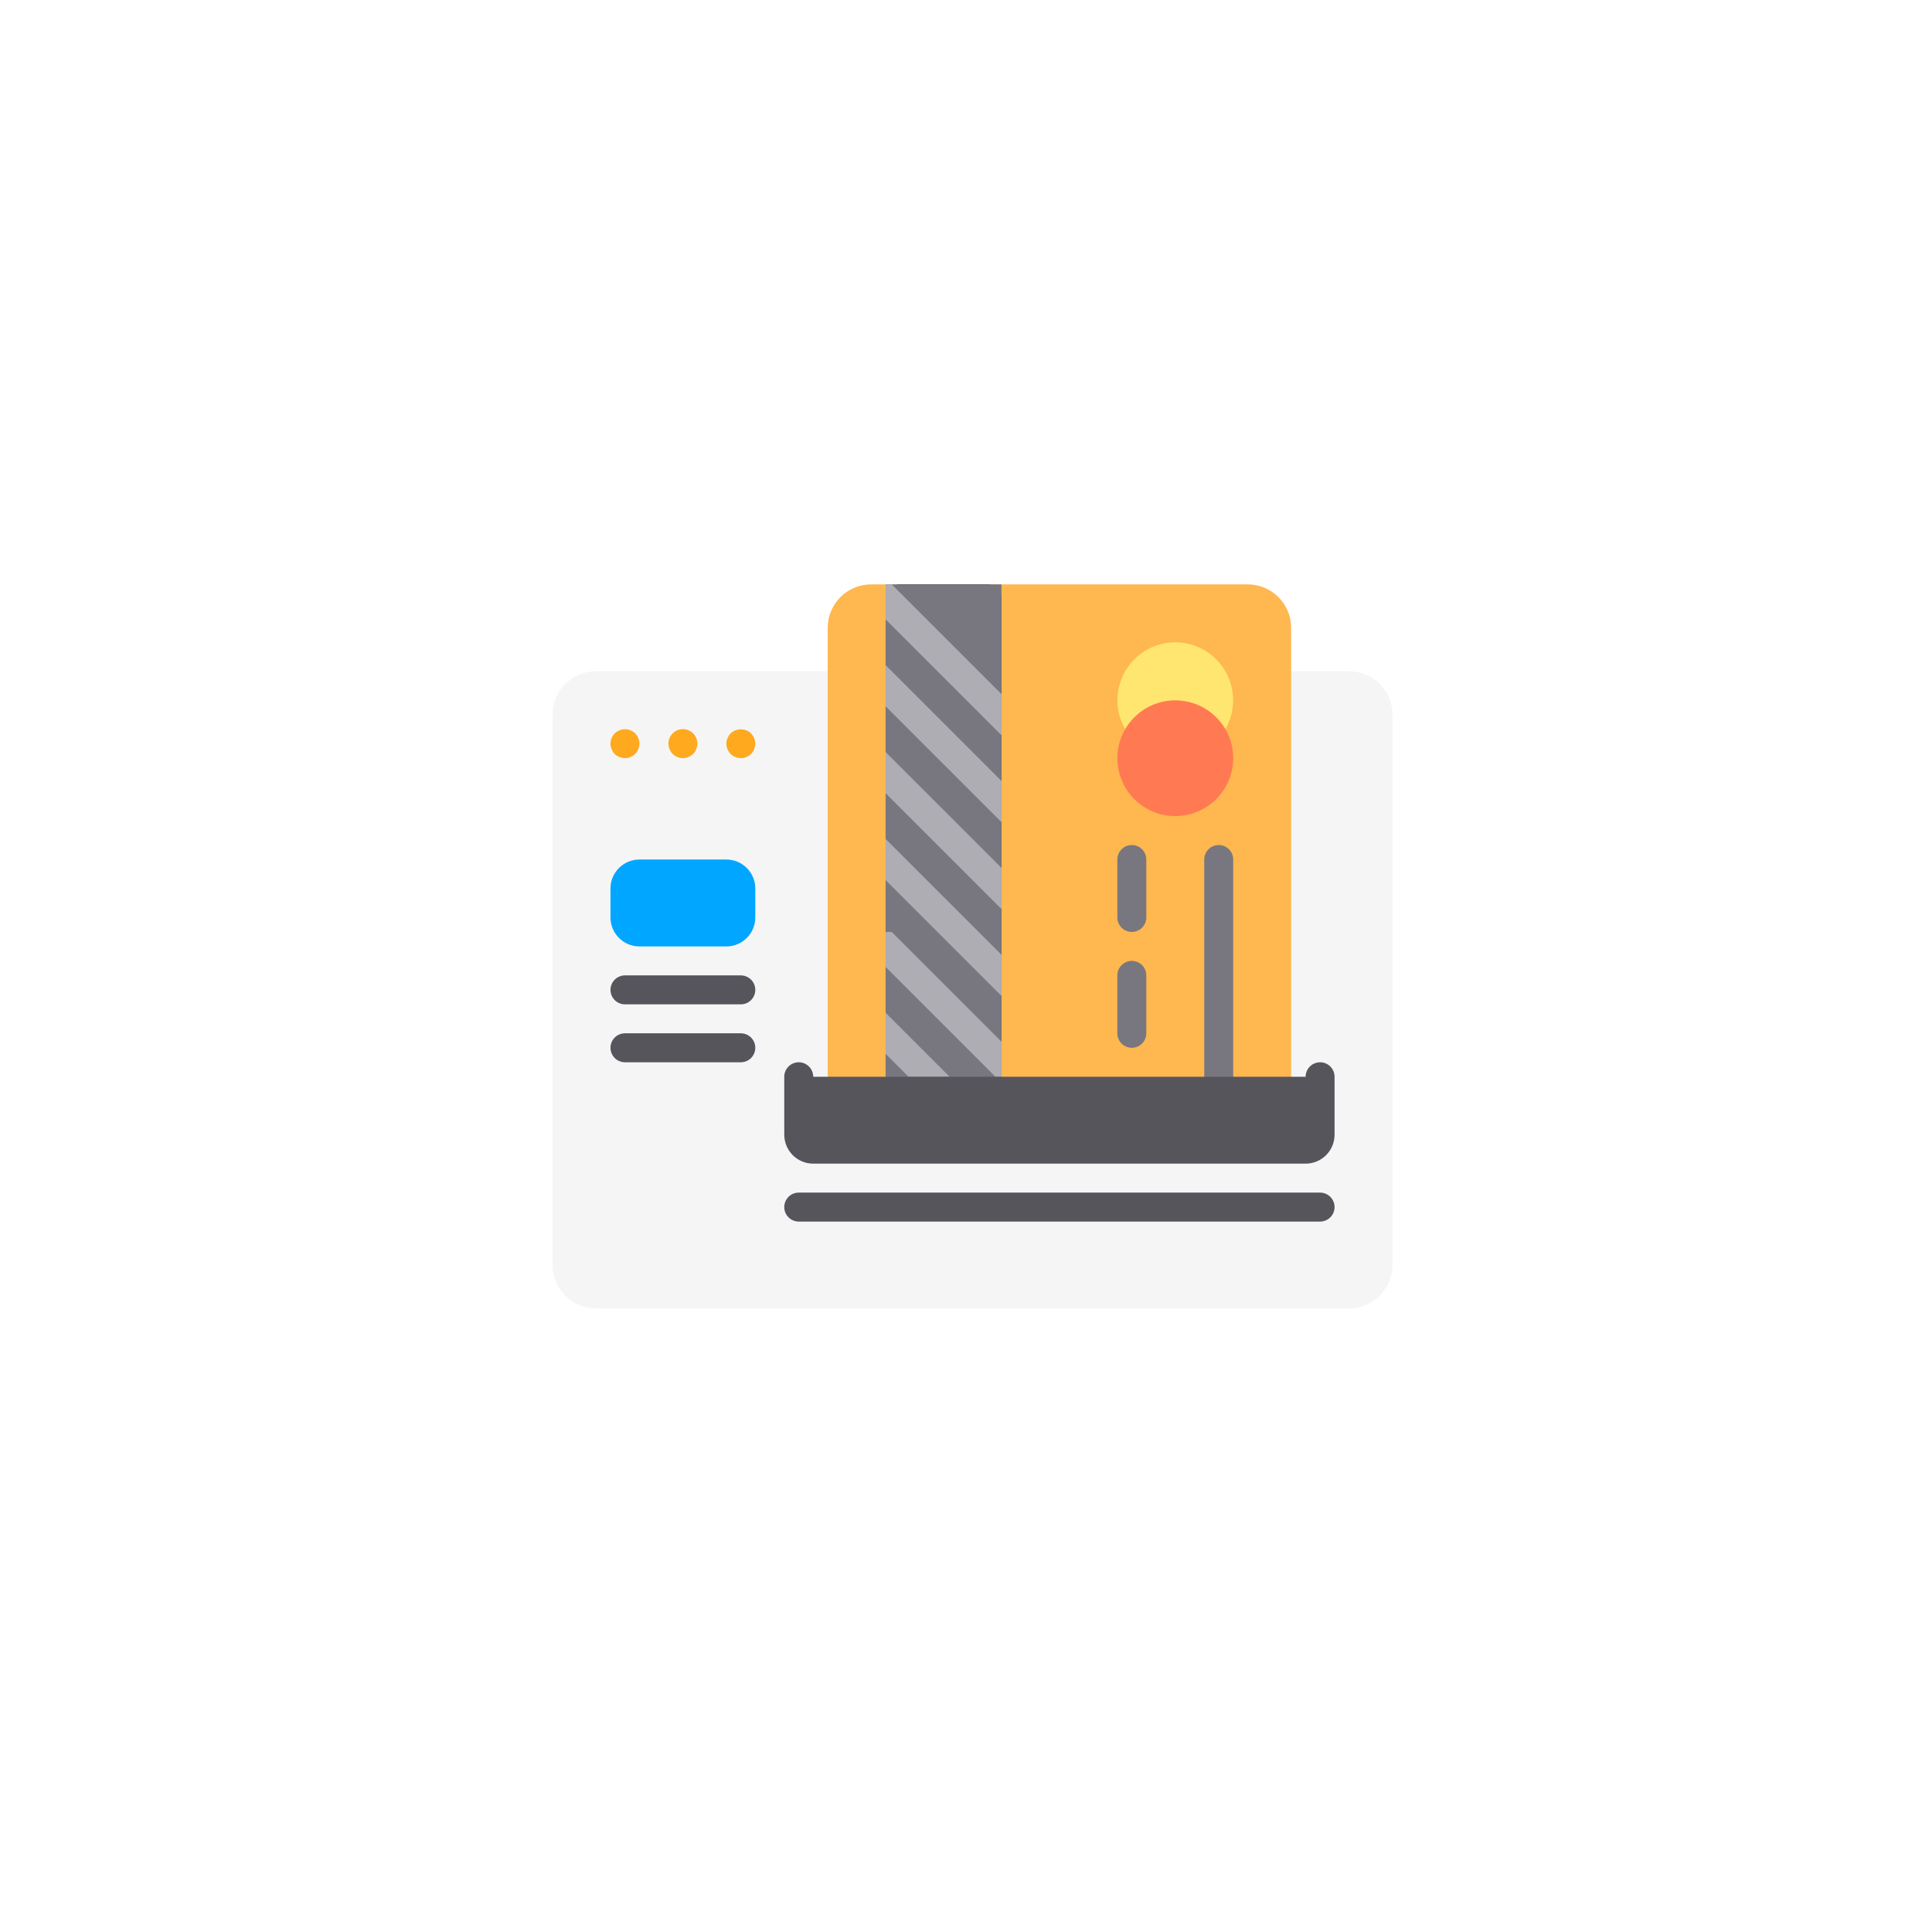 <svg width="148" height="148" viewBox="0 0 148 148" fill="none" xmlns="http://www.w3.org/2000/svg">
<g filter="url(#filter0_d_1273_244)">
<circle cx="74" cy="72" r="60" fill="white"/>
</g>
<path d="M103.344 51.422H45.656C43.818 51.422 42.328 52.912 42.328 54.75V96.906C42.328 98.744 43.818 100.234 45.656 100.234H103.344C105.182 100.234 106.672 98.744 106.672 96.906V54.75C106.672 52.912 105.182 51.422 103.344 51.422Z" fill="#F5F5F5"/>
<path d="M48.896 56.547C48.871 56.477 48.838 56.409 48.796 56.347L48.663 56.181L48.496 56.048C48.434 56.006 48.367 55.972 48.297 55.948C48.234 55.916 48.166 55.894 48.097 55.882C47.881 55.836 47.656 55.859 47.453 55.948C47.319 56.004 47.195 56.083 47.087 56.181L46.954 56.347C46.912 56.409 46.879 56.477 46.854 56.547C46.822 56.61 46.8 56.677 46.788 56.747C46.775 56.82 46.767 56.894 46.766 56.969C46.767 57.114 46.797 57.257 46.854 57.39C46.904 57.528 46.984 57.653 47.087 57.757C47.191 57.86 47.316 57.94 47.453 57.989C47.587 58.046 47.73 58.076 47.875 58.078C47.949 58.076 48.024 58.069 48.097 58.056C48.166 58.044 48.234 58.021 48.297 57.989C48.367 57.965 48.434 57.931 48.496 57.889L48.663 57.756C48.761 57.648 48.839 57.525 48.896 57.39C48.953 57.257 48.983 57.114 48.984 56.969C48.983 56.894 48.975 56.82 48.962 56.747C48.95 56.677 48.928 56.61 48.896 56.547ZM51.525 56.181C51.322 56.394 51.207 56.675 51.203 56.969C51.205 57.114 51.235 57.257 51.292 57.39C51.346 57.526 51.425 57.65 51.525 57.756C51.578 57.804 51.633 57.849 51.691 57.889C51.753 57.931 51.82 57.965 51.891 57.989C51.954 58.021 52.021 58.044 52.091 58.056C52.237 58.086 52.388 58.086 52.534 58.056C52.604 58.044 52.671 58.021 52.734 57.989C52.805 57.965 52.872 57.931 52.934 57.889C52.992 57.849 53.047 57.804 53.1 57.756C53.2 57.65 53.279 57.526 53.333 57.39C53.39 57.257 53.42 57.114 53.422 56.969C53.423 56.748 53.359 56.533 53.237 56.349C53.115 56.165 52.941 56.022 52.738 55.938C52.534 55.853 52.31 55.831 52.094 55.875C51.878 55.918 51.68 56.025 51.525 56.181ZM57.771 56.547C57.714 56.413 57.636 56.289 57.538 56.181C57.434 56.078 57.309 55.999 57.172 55.948C56.969 55.869 56.747 55.849 56.533 55.89C56.319 55.931 56.121 56.032 55.962 56.181C55.864 56.289 55.786 56.413 55.729 56.547C55.671 56.68 55.641 56.824 55.641 56.969C55.641 57.114 55.671 57.258 55.729 57.39C55.786 57.525 55.864 57.648 55.962 57.756C56.015 57.804 56.071 57.849 56.129 57.889C56.191 57.931 56.258 57.965 56.328 57.989C56.391 58.021 56.459 58.044 56.528 58.056C56.601 58.069 56.676 58.076 56.75 58.078C56.895 58.082 57.04 58.051 57.172 57.989C57.307 57.936 57.432 57.857 57.538 57.756C57.74 57.544 57.855 57.262 57.859 56.969C57.858 56.824 57.828 56.681 57.771 56.547Z" fill="#FFA91F"/>
<path d="M55.641 65.844H48.984C47.759 65.844 46.766 66.837 46.766 68.062V70.281C46.766 71.507 47.759 72.5 48.984 72.5H55.641C56.866 72.5 57.859 71.507 57.859 70.281V68.062C57.859 66.837 56.866 65.844 55.641 65.844Z" fill="#00A6FF"/>
<path d="M56.75 76.938H47.875C47.581 76.938 47.299 76.821 47.091 76.613C46.883 76.404 46.766 76.122 46.766 75.828C46.766 75.534 46.883 75.252 47.091 75.044C47.299 74.836 47.581 74.719 47.875 74.719H56.75C57.044 74.719 57.326 74.836 57.534 75.044C57.742 75.252 57.859 75.534 57.859 75.828C57.859 76.122 57.742 76.404 57.534 76.613C57.326 76.821 57.044 76.938 56.75 76.938ZM56.75 81.375H47.875C47.581 81.375 47.299 81.258 47.091 81.05C46.883 80.842 46.766 80.56 46.766 80.266C46.766 79.971 46.883 79.689 47.091 79.481C47.299 79.273 47.581 79.156 47.875 79.156H56.75C57.044 79.156 57.326 79.273 57.534 79.481C57.742 79.689 57.859 79.971 57.859 80.266C57.859 80.56 57.742 80.842 57.534 81.05C57.326 81.258 57.044 81.375 56.75 81.375ZM101.125 93.578H61.188C60.893 93.578 60.611 93.461 60.403 93.253C60.195 93.045 60.078 92.763 60.078 92.469C60.078 92.174 60.195 91.892 60.403 91.684C60.611 91.476 60.893 91.359 61.188 91.359H101.125C101.419 91.359 101.701 91.476 101.909 91.684C102.117 91.892 102.234 92.174 102.234 92.469C102.234 92.763 102.117 93.045 101.909 93.253C101.701 93.461 101.419 93.578 101.125 93.578Z" fill="#57555C"/>
<path d="M95.578 44.766H66.734C65.852 44.766 65.005 45.116 64.381 45.74C63.757 46.365 63.406 47.211 63.406 48.094V83.594C63.406 83.888 63.523 84.17 63.731 84.378C63.939 84.586 64.221 84.703 64.516 84.703H97.797C98.091 84.703 98.373 84.586 98.581 84.378C98.789 84.17 98.906 83.888 98.906 83.594V48.094C98.906 47.211 98.556 46.365 97.931 45.74C97.307 45.116 96.461 44.766 95.578 44.766Z" fill="#FFB74F"/>
<path d="M90.03 49.203C89.173 49.204 88.335 49.453 87.617 49.92C86.898 50.387 86.331 51.052 85.982 51.834C85.633 52.617 85.518 53.484 85.651 54.33C85.785 55.176 86.16 55.966 86.732 56.604C86.836 56.719 86.963 56.811 87.105 56.874C87.247 56.937 87.401 56.969 87.556 56.969H87.566C87.723 56.967 87.877 56.932 88.02 56.867C88.162 56.801 88.289 56.706 88.392 56.588C88.604 56.368 88.859 56.193 89.14 56.074C89.422 55.954 89.724 55.893 90.03 55.893C90.336 55.893 90.639 55.954 90.92 56.074C91.202 56.193 91.456 56.368 91.669 56.588C91.772 56.706 91.898 56.801 92.041 56.867C92.183 56.932 92.337 56.967 92.494 56.969H92.504C92.659 56.969 92.813 56.937 92.955 56.874C93.097 56.811 93.224 56.719 93.328 56.604C93.9 55.966 94.276 55.176 94.409 54.33C94.542 53.484 94.427 52.617 94.078 51.834C93.73 51.052 93.162 50.387 92.443 49.92C91.725 49.453 90.887 49.204 90.03 49.203Z" fill="#FFE670"/>
<path d="M93.342 55.131C92.743 54.46 91.956 53.987 91.083 53.775C90.21 53.562 89.293 53.619 88.453 53.938C87.614 54.258 86.891 54.825 86.38 55.564C85.87 56.303 85.595 57.18 85.594 58.078C85.594 59.255 86.061 60.384 86.894 61.216C87.726 62.048 88.854 62.516 90.031 62.516C91.208 62.516 92.337 62.048 93.169 61.216C94.001 60.384 94.469 59.255 94.469 58.078C94.471 56.99 94.069 55.94 93.342 55.131Z" fill="#FF7A53"/>
<path d="M86.703 80.266C86.409 80.266 86.127 80.149 85.919 79.941C85.711 79.733 85.594 79.451 85.594 79.156V74.719C85.594 74.424 85.711 74.142 85.919 73.934C86.127 73.726 86.409 73.609 86.703 73.609C86.997 73.609 87.279 73.726 87.488 73.934C87.696 74.142 87.812 74.424 87.812 74.719V79.156C87.812 79.451 87.696 79.733 87.488 79.941C87.279 80.149 86.997 80.266 86.703 80.266ZM86.703 71.391C86.409 71.391 86.127 71.274 85.919 71.066C85.711 70.858 85.594 70.576 85.594 70.281V65.844C85.594 65.549 85.711 65.267 85.919 65.059C86.127 64.851 86.409 64.734 86.703 64.734C86.997 64.734 87.279 64.851 87.488 65.059C87.696 65.267 87.812 65.549 87.812 65.844V70.281C87.812 70.576 87.696 70.858 87.488 71.066C87.279 71.274 86.997 71.391 86.703 71.391ZM93.359 84.703C93.065 84.703 92.783 84.586 92.575 84.378C92.367 84.17 92.25 83.888 92.25 83.594V65.844C92.25 65.549 92.367 65.267 92.575 65.059C92.783 64.851 93.065 64.734 93.359 64.734C93.654 64.734 93.936 64.851 94.144 65.059C94.352 65.267 94.469 65.549 94.469 65.844V83.594C94.469 83.888 94.352 84.17 94.144 84.378C93.936 84.586 93.654 84.703 93.359 84.703Z" fill="#78777F"/>
<path d="M75.609 84.703H68.953C68.659 84.703 68.377 84.586 68.169 84.378C67.961 84.17 67.844 83.888 67.844 83.594V45.875C67.844 45.581 67.961 45.299 68.169 45.091C68.377 44.883 68.659 44.766 68.953 44.766H75.609C75.904 44.766 76.186 44.883 76.394 45.091C76.602 45.299 76.719 45.581 76.719 45.875V83.594C76.719 83.888 76.602 84.17 76.394 84.378C76.186 84.586 75.904 84.703 75.609 84.703ZM70.062 82.484H74.5V46.984H70.062V82.484Z" fill="black"/>
<path d="M75.608 81.375C75.313 81.375 75.031 81.258 74.823 81.05L68.167 74.394C67.965 74.184 67.853 73.904 67.856 73.613C67.858 73.323 67.975 73.044 68.18 72.839C68.386 72.633 68.664 72.516 68.955 72.514C69.246 72.511 69.526 72.623 69.736 72.825L76.392 79.481C76.547 79.636 76.653 79.834 76.695 80.049C76.738 80.264 76.716 80.487 76.632 80.69C76.548 80.893 76.406 81.066 76.224 81.188C76.041 81.31 75.827 81.375 75.608 81.375ZM72.279 84.703C71.985 84.703 71.703 84.586 71.495 84.378L68.167 81.05C67.965 80.841 67.853 80.561 67.856 80.27C67.858 79.979 67.975 79.701 68.18 79.495C68.386 79.289 68.664 79.172 68.955 79.17C69.246 79.167 69.526 79.279 69.736 79.481L73.064 82.809C73.219 82.965 73.324 83.162 73.367 83.377C73.41 83.593 73.388 83.816 73.304 84.018C73.22 84.221 73.078 84.394 72.895 84.516C72.713 84.638 72.499 84.703 72.279 84.703ZM75.608 74.719C75.313 74.719 75.031 74.602 74.823 74.394L68.167 67.737C67.965 67.528 67.853 67.248 67.856 66.957C67.858 66.666 67.975 66.388 68.18 66.182C68.386 65.977 68.664 65.86 68.955 65.858C69.246 65.855 69.526 65.967 69.736 66.169L76.392 72.825C76.547 72.98 76.653 73.178 76.695 73.393C76.738 73.608 76.716 73.831 76.632 74.034C76.548 74.237 76.406 74.41 76.224 74.532C76.041 74.654 75.827 74.719 75.608 74.719ZM75.608 68.062C75.313 68.062 75.031 67.946 74.823 67.737L68.167 61.081C67.965 60.872 67.853 60.592 67.856 60.301C67.858 60.01 67.975 59.732 68.18 59.526C68.386 59.32 68.664 59.204 68.955 59.201C69.246 59.199 69.526 59.31 69.736 59.513L76.392 66.169C76.547 66.324 76.653 66.522 76.695 66.737C76.738 66.952 76.716 67.175 76.632 67.378C76.548 67.58 76.406 67.754 76.224 67.876C76.041 67.997 75.827 68.062 75.608 68.062ZM75.608 61.406C75.313 61.406 75.031 61.289 74.823 61.081L68.167 54.425C67.965 54.216 67.853 53.935 67.856 53.645C67.858 53.354 67.975 53.075 68.18 52.87C68.386 52.664 68.664 52.547 68.955 52.545C69.246 52.542 69.526 52.654 69.736 52.856L76.392 59.513C76.547 59.668 76.653 59.865 76.695 60.081C76.738 60.296 76.716 60.519 76.632 60.721C76.548 60.924 76.406 61.097 76.224 61.219C76.041 61.341 75.827 61.406 75.608 61.406ZM75.608 54.75C75.313 54.75 75.031 54.633 74.823 54.425L68.167 47.769C67.965 47.559 67.853 47.279 67.856 46.988C67.858 46.697 67.975 46.419 68.18 46.214C68.386 46.008 68.664 45.891 68.955 45.889C69.246 45.886 69.526 45.998 69.736 46.2L76.392 52.856C76.547 53.011 76.653 53.209 76.695 53.424C76.738 53.639 76.716 53.862 76.632 54.065C76.548 54.268 76.406 54.441 76.224 54.563C76.041 54.685 75.827 54.75 75.608 54.75Z" fill="black"/>
<path d="M67.844 44.766H76.719V84.703H67.844V44.766Z" fill="#78777F"/>
<path d="M72.747 82.484H69.597L67.844 80.732V77.581L72.747 82.484ZM76.719 79.8V82.484H76.253L67.844 74.075V71.391H68.31L76.719 79.8ZM67.844 64.268L76.719 73.143V76.294L67.844 67.419V64.268ZM67.844 57.612L76.719 66.487V69.638L67.844 60.763V57.612ZM67.844 50.956L76.719 59.831V62.982L67.844 54.107V50.956ZM67.844 44.766H68.31L76.719 53.175V56.325L67.844 47.45V44.766Z" fill="#AEADB3"/>
<path d="M101.125 81.375C100.831 81.375 100.549 81.492 100.341 81.7C100.133 81.908 100.016 82.19 100.016 82.484H62.297C62.297 82.19 62.18 81.908 61.972 81.7C61.764 81.492 61.482 81.375 61.188 81.375C60.893 81.375 60.611 81.492 60.403 81.7C60.195 81.908 60.078 82.19 60.078 82.484V86.922C60.078 87.51 60.312 88.075 60.728 88.491C61.144 88.907 61.708 89.141 62.297 89.141H100.016C100.604 89.141 101.168 88.907 101.585 88.491C102.001 88.075 102.234 87.51 102.234 86.922V82.484C102.234 82.19 102.117 81.908 101.909 81.7C101.701 81.492 101.419 81.375 101.125 81.375Z" fill="#57555C"/>
<defs>
<filter id="filter0_d_1273_244" x="0.667" y="0.571" width="146.667" height="146.667" filterUnits="userSpaceOnUse" color-interpolation-filters="sRGB">
<feFlood flood-opacity="0" result="BackgroundImageFix"/>
<feColorMatrix in="SourceAlpha" type="matrix" values="0 0 0 0 0 0 0 0 0 0 0 0 0 0 0 0 0 0 127 0" result="hardAlpha"/>
<feOffset dy="1.905"/>
<feGaussianBlur stdDeviation="6.667"/>
<feComposite in2="hardAlpha" operator="out"/>
<feColorMatrix type="matrix" values="0 0 0 0 0.696 0 0 0 0 0.696 0 0 0 0 0.696 0 0 0 0.25 0"/>
<feBlend mode="normal" in2="BackgroundImageFix" result="effect1_dropShadow_1273_244"/>
<feBlend mode="normal" in="SourceGraphic" in2="effect1_dropShadow_1273_244" result="shape"/>
</filter>
</defs>
</svg>
